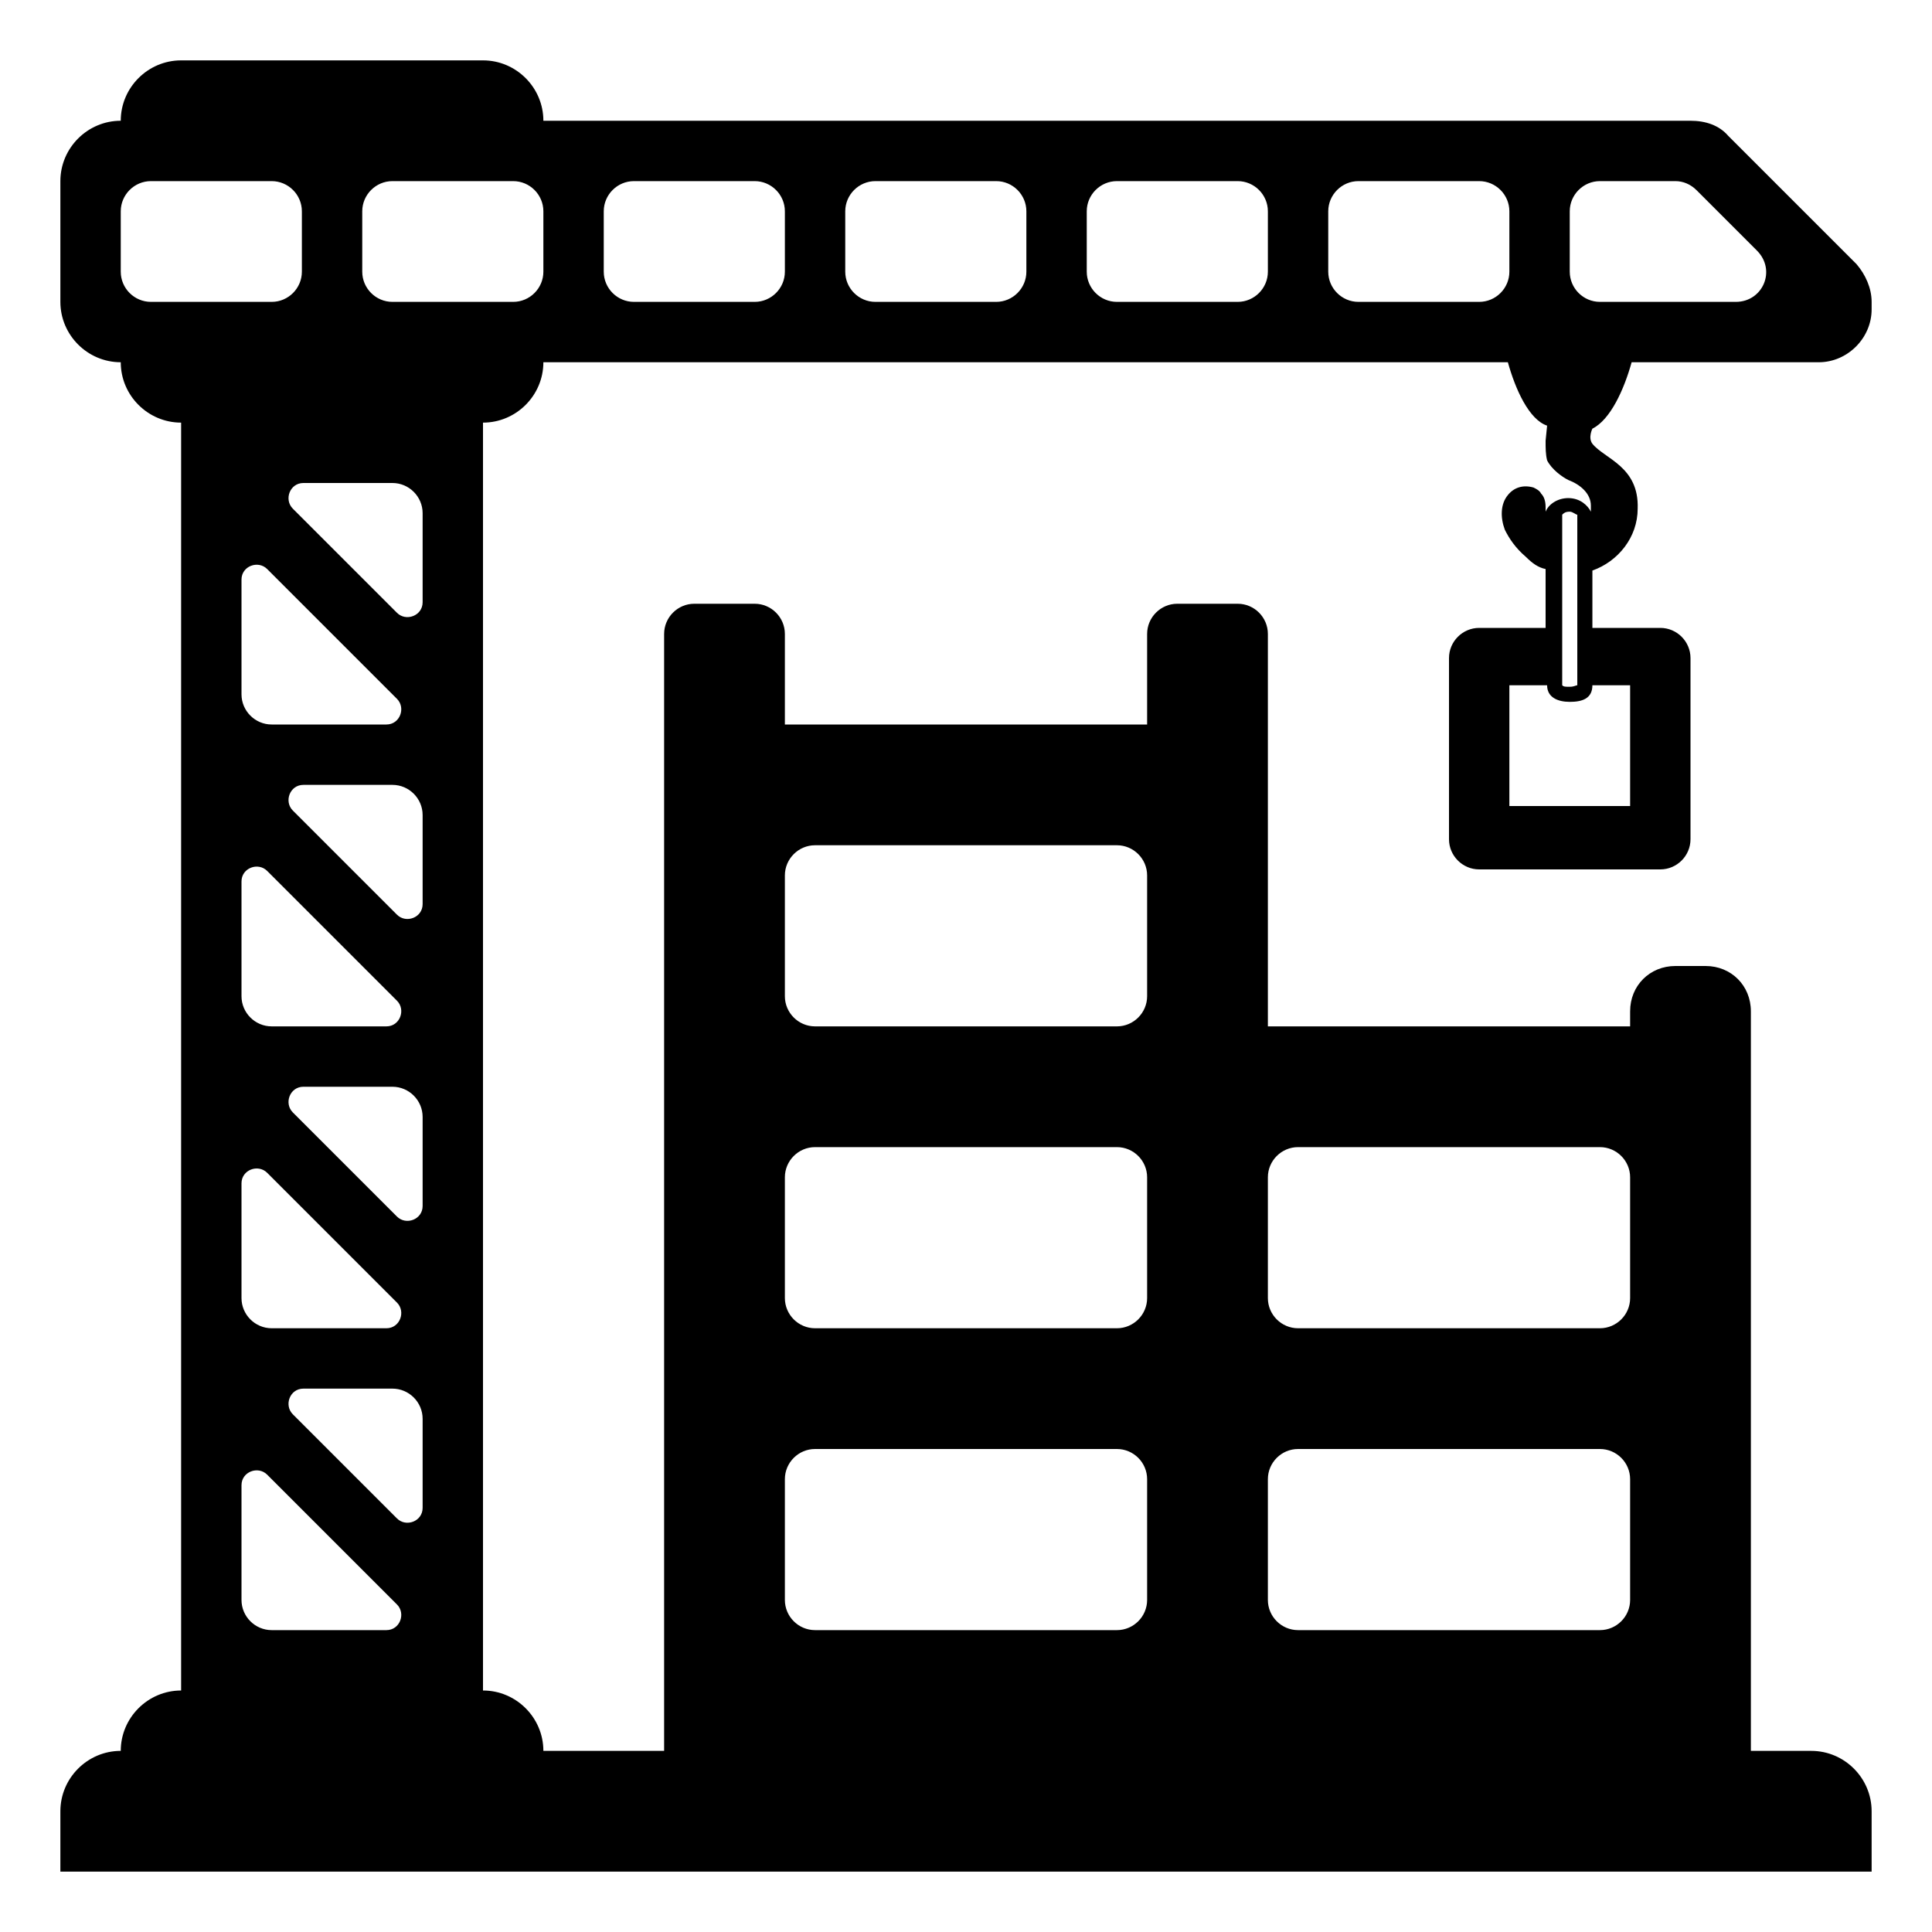 <svg width="128" height="128" xmlns="http://www.w3.org/2000/svg">
  <path d="M108.1,24h12.4c1.9,0,3.5-1.6,3.5-3.5V20c0-0.9-0.4-1.8-1-2.5L114.5,9c-0.6-0.7-1.5-1-2.5-1H36c0-2.2-1.8-4-4-4H12 C9.8,4,8,5.8,8,8c-2.2,0-4,1.8-4,4v8c0,2.2,1.8,4,4,4c0,2.2,1.8,4,4,4v4v80c-2.2,0-4,1.8-4,4c-2.2,0-4,1.8-4,4v4h4h28h88v-4 c0-2.2-1.8-4-4-4h-4V67c0-1.7-1.3-3-3-3h-2c-1.7,0-3,1.3-3,3v1H84V42c0-1.1-0.9-2-2-2h-4c-1.1,0-2,0.9-2,2v6H52v-6c0-1.1-0.9-2-2-2 h-4c-1.1,0-2,0.9-2,2v74h-8c0-2.2-1.8-4-4-4V32v-4c2.2,0,4-1.8,4-4h63.9c0.5,1.8,1.4,3.8,2.6,4.2l-0.1,1c0,0.5,0,0.9,0.1,1.3 c0.3,0.6,1,1.1,1.4,1.3c0.8,0.3,1.5,0.9,1.5,1.7c0,0.1,0,0.2,0,0.4c-0.2-0.4-0.7-0.9-1.5-0.9c-0.7,0-1.3,0.4-1.5,0.9 c0-0.1,0-0.2,0-0.3c0-0.4-0.1-0.7-0.3-0.9c-0.1-0.2-0.3-0.3-0.5-0.4c-0.7-0.2-1.3,0-1.7,0.5c-0.5,0.6-0.5,1.5-0.2,2.3 c0.3,0.6,0.7,1.2,1.4,1.8c0.4,0.4,0.8,0.7,1.3,0.8v3.9H98c-1.1,0-2,0.9-2,2v12c0,1.1,0.9,2,2,2h12c1.1,0,2-0.9,2-2v-12 c0-1.1-0.9-2-2-2h-4.5v-3.8c1.7-0.6,3-2.2,3-4.1c0.1-2.8-2.2-3.3-3-4.3c-0.3-0.4,0-1,0-1C106.7,27.8,107.6,25.8,108.1,24z M84,78 c0-1.1,0.9-2,2-2h20c1.1,0,2,0.9,2,2v8c0,1.1-0.9,2-2,2H86c-1.1,0-2-0.9-2-2V78z M84,98c0-1.1,0.9-2,2-2h20c1.1,0,2,0.9,2,2v8 c0,1.1-0.9,2-2,2H86c-1.1,0-2-0.9-2-2V98z M52,58c0-1.1,0.9-2,2-2h20c1.1,0,2,0.9,2,2v8c0,1.1-0.9,2-2,2H54c-1.1,0-2-0.9-2-2V58z M52,78c0-1.1,0.9-2,2-2h20c1.1,0,2,0.9,2,2v8c0,1.1-0.9,2-2,2H54c-1.1,0-2-0.9-2-2V78z M52,98c0-1.1,0.9-2,2-2h20c1.1,0,2,0.9,2,2 v8c0,1.1-0.9,2-2,2H54c-1.1,0-2-0.9-2-2V98z M10,20c-1.1,0-2-0.9-2-2v-4c0-1.1,0.9-2,2-2h8c1.1,0,2,0.9,2,2v4c0,1.1-0.9,2-2,2H10z M16,66v-7.6c0-0.9,1.1-1.3,1.7-0.7l8.6,8.6c0.6,0.6,0.2,1.7-0.7,1.7H18C16.9,68,16,67.1,16,66z M26.3,86.3c0.6,0.6,0.2,1.7-0.7,1.7 H18c-1.1,0-2-0.9-2-2v-7.6c0-0.9,1.1-1.3,1.7-0.7L26.3,86.3z M16,46v-7.6c0-0.9,1.1-1.3,1.7-0.7l8.6,8.6c0.6,0.6,0.2,1.7-0.7,1.7H18 C16.9,48,16,47.1,16,46z M25.6,108H18c-1.1,0-2-0.9-2-2v-7.6c0-0.9,1.1-1.3,1.7-0.7l8.6,8.6C26.9,106.9,26.5,108,25.6,108z M28,99.9 c0,0.9-1.1,1.3-1.7,0.7l-6.9-6.9c-0.6-0.6-0.2-1.7,0.7-1.7H26c1.1,0,2,0.9,2,2V99.9z M28,79.9c0,0.9-1.1,1.3-1.7,0.7l-6.9-6.9 c-0.6-0.6-0.2-1.7,0.7-1.7H26c1.1,0,2,0.9,2,2V79.9z M28,59.9c0,0.9-1.1,1.3-1.7,0.7l-6.9-6.9c-0.6-0.6-0.2-1.7,0.7-1.7H26 c1.1,0,2,0.9,2,2V59.9z M28,39.9c0,0.9-1.1,1.3-1.7,0.7l-6.9-6.9c-0.6-0.6-0.2-1.7,0.7-1.7H26c1.1,0,2,0.9,2,2V39.9z M36,18 c0,1.1-0.9,2-2,2h-8c-1.1,0-2-0.9-2-2v-4c0-1.1,0.9-2,2-2h8c1.1,0,2,0.9,2,2V18z M52,18c0,1.1-0.9,2-2,2h-8c-1.1,0-2-0.9-2-2v-4 c0-1.1,0.9-2,2-2h8c1.1,0,2,0.9,2,2V18z M68,18c0,1.1-0.9,2-2,2h-8c-1.1,0-2-0.9-2-2v-4c0-1.1,0.9-2,2-2h8c1.1,0,2,0.9,2,2V18z M84,18c0,1.1-0.9,2-2,2h-8c-1.1,0-2-0.9-2-2v-4c0-1.1,0.9-2,2-2h8c1.1,0,2,0.9,2,2V18z M100,18c0,1.1-0.9,2-2,2h-8 c-1.1,0-2-0.9-2-2v-4c0-1.1,0.9-2,2-2h8c1.1,0,2,0.9,2,2V18z M103.5,34.1c0.1-0.1,0.2-0.2,0.5-0.2c0.2,0,0.4,0.2,0.5,0.2v11.3 c-0.1,0-0.2,0.1-0.5,0.1s-0.4,0-0.5-0.1V34.1z M108,45.4v8h-8v-8h2.5c0,0.8,0.7,1.1,1.5,1.1s1.5-0.2,1.5-1.1H108z M104,18v-4 c0-1.1,0.9-2,2-2h5c0.5,0,1,0.2,1.4,0.6l4,4c1.3,1.3,0.4,3.4-1.4,3.4h-9C104.9,20,104,19.1,104,18z"/>
</svg>